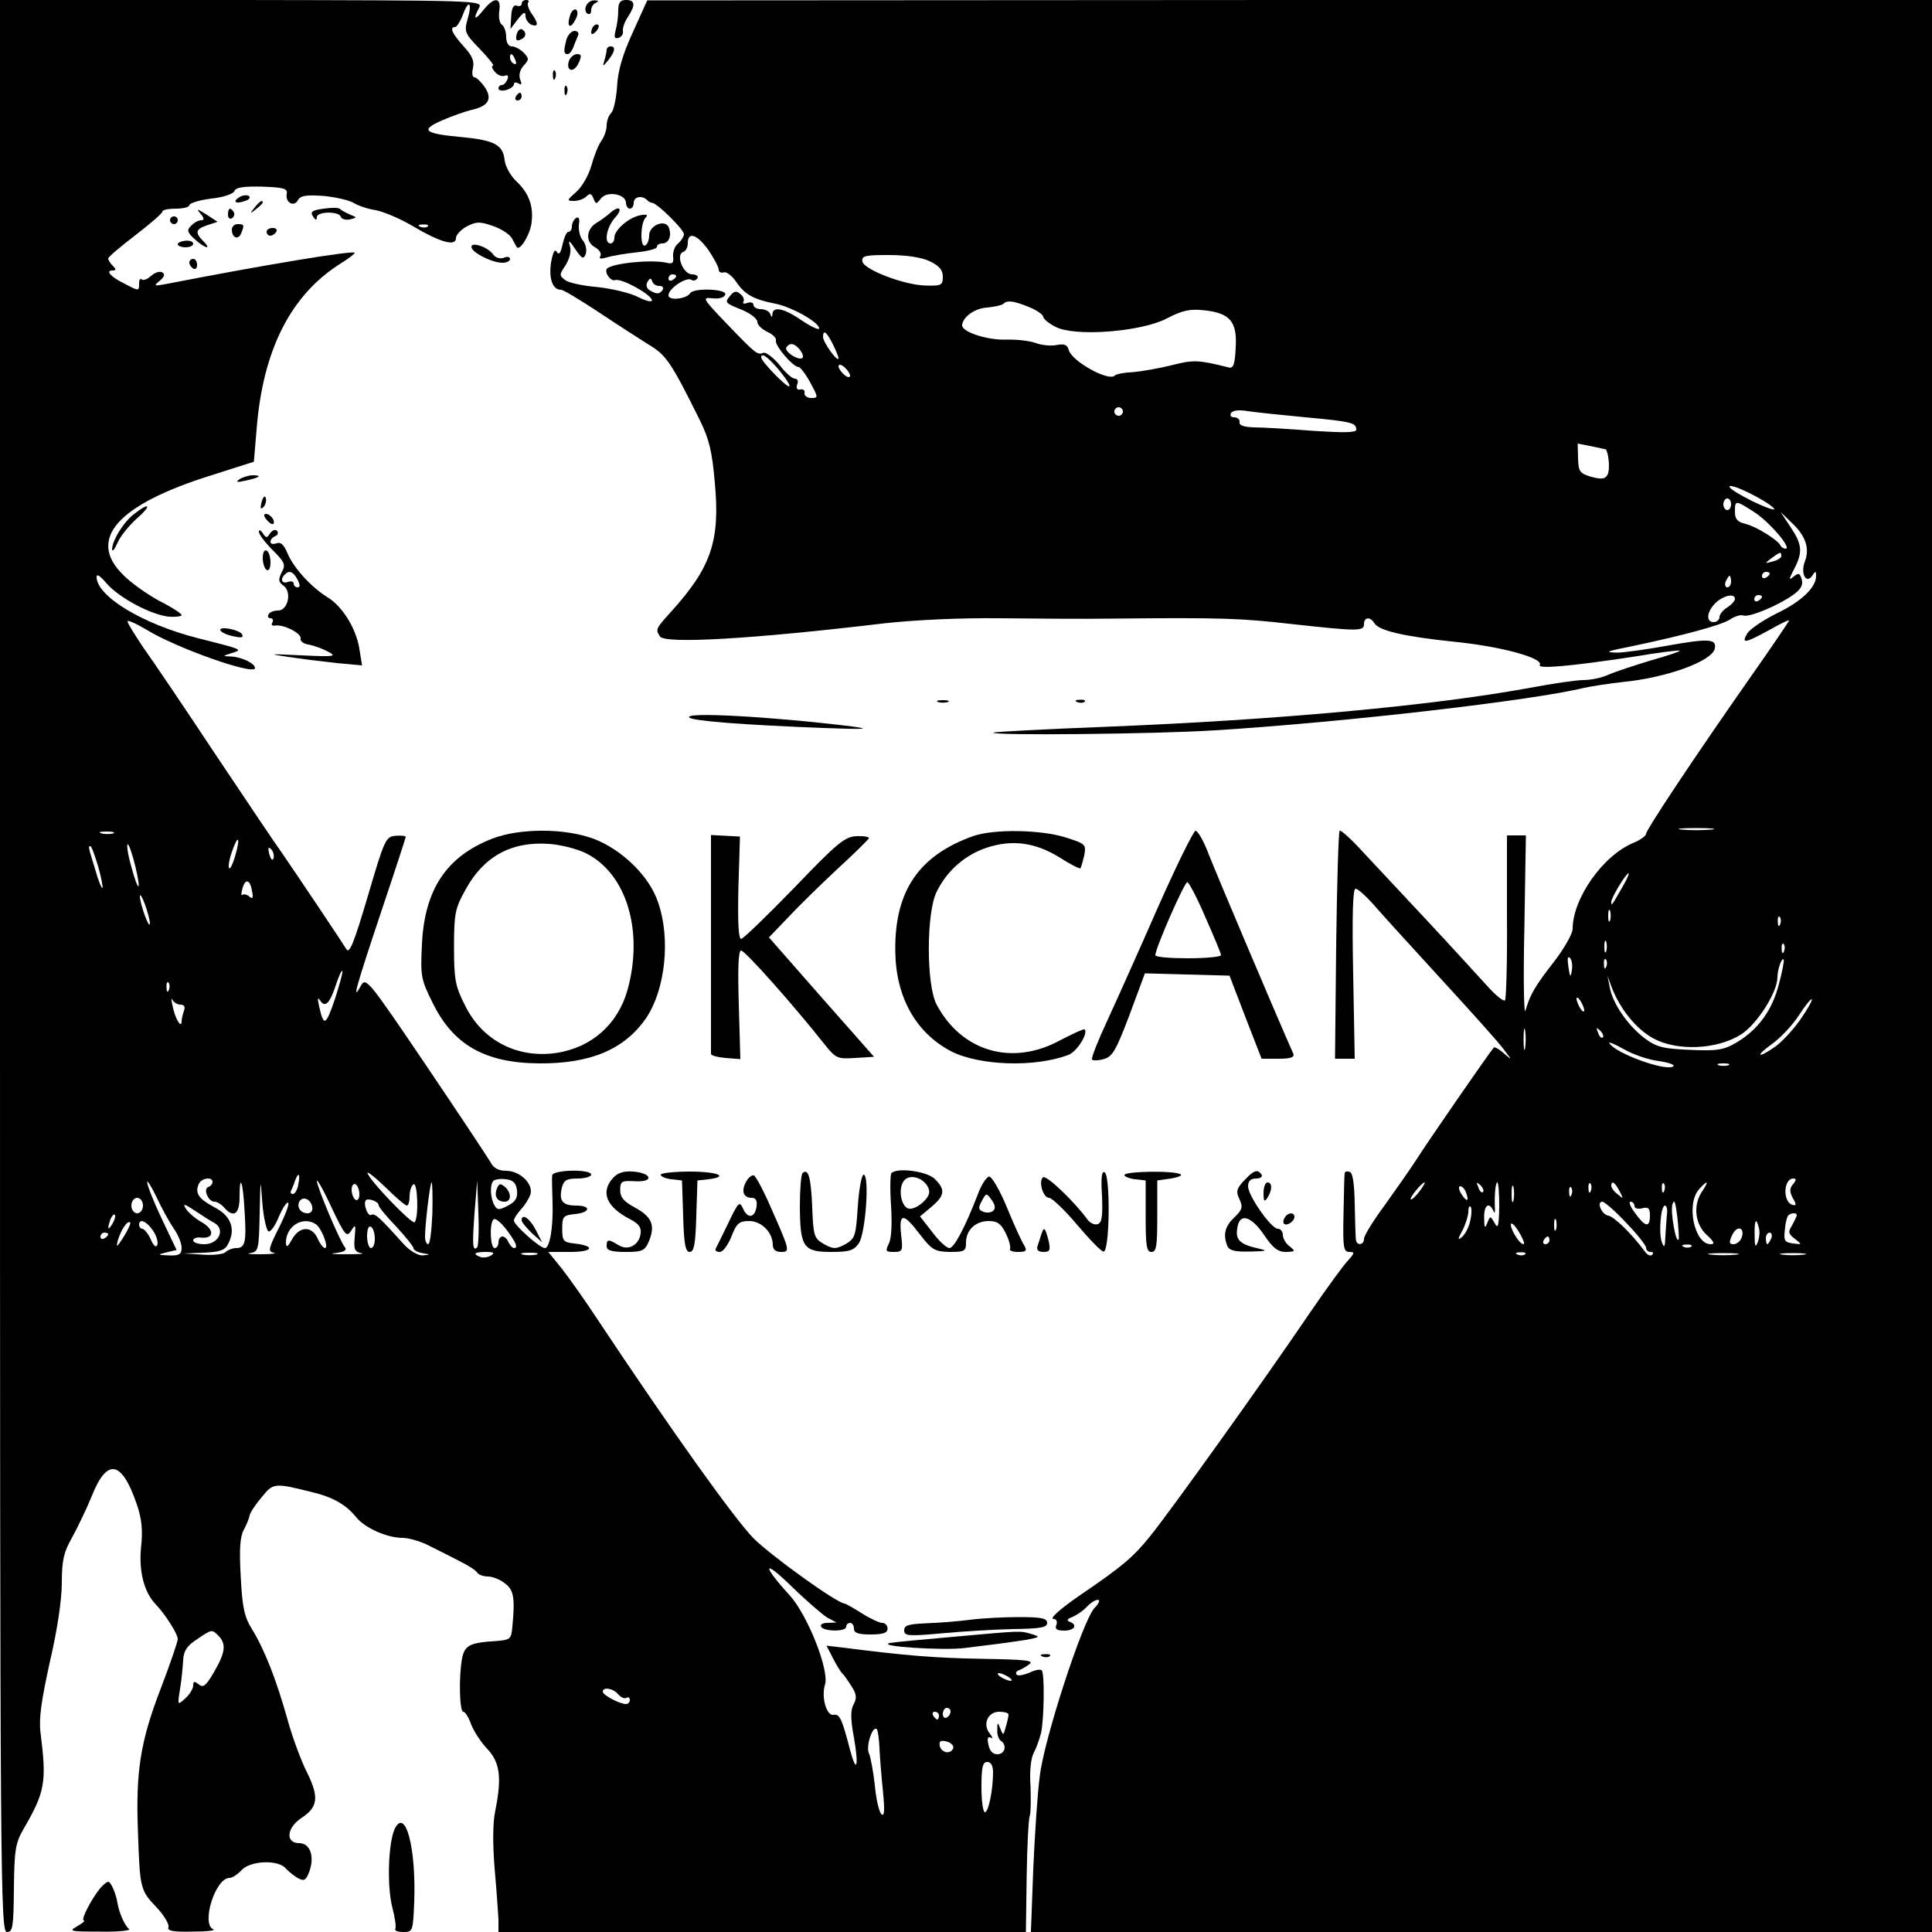 <?xml version="1.0" standalone="no"?>
<!DOCTYPE svg PUBLIC "-//W3C//DTD SVG 20010904//EN"
 "http://www.w3.org/TR/2001/REC-SVG-20010904/DTD/svg10.dtd">
<svg version="1.0" xmlns="http://www.w3.org/2000/svg"
 width="500pt" height="500pt" viewBox="0 0 500 500"
 preserveAspectRatio="xMidYMid meet">
<g transform="translate(0,500) scale(0.1,-0.1)"
fill="#000000" stroke="none">
<path d="M0 2500 c0 -2374 1 -2500 18 -2500 15 0 17 12 18 113 1 98 4 117 24
152 57 98 61 122 45 250 -5 37 2 84 24 184 19 81 31 161 31 205 0 58 5 79 26
116 14 25 37 73 51 107 40 101 78 94 117 -20 13 -38 16 -68 11 -112 -6 -62 8
-116 38 -147 24 -25 57 -76 57 -90 0 -7 -20 -65 -44 -128 -53 -137 -65 -216
-59 -370 5 -148 6 -152 48 -196 20 -21 33 -44 31 -51 -4 -10 10 -13 62 -12 37
0 61 3 54 6 -32 13 5 133 42 133 7 0 21 9 31 20 23 25 96 28 115 4 8 -8 22
-20 32 -25 15 -8 20 -5 28 16 15 40 3 75 -26 75 -36 0 -32 40 6 65 43 28 46
54 15 117 -15 29 -38 91 -51 138 -29 104 -60 182 -92 234 -20 32 -25 57 -29
136 -4 70 -2 103 8 121 7 13 14 30 15 37 1 7 15 28 31 47 30 37 32 38 128 14
56 -13 91 -33 118 -67 23 -27 79 -52 119 -52 16 0 47 -9 68 -20 22 -11 58 -29
79 -40 22 -11 43 -24 46 -30 3 -5 16 -10 28 -10 12 0 32 -8 44 -18 23 -17 26
-38 19 -112 -3 -32 -5 -34 -42 -37 -68 -4 -81 -11 -88 -44 -9 -47 -7 -139 3
-139 5 0 14 -15 20 -32 7 -18 25 -46 41 -63 34 -35 39 -75 22 -160 -7 -32 -7
-86 -2 -150 5 -55 9 -115 10 -132 l0 -33 683 0 682 0 2 143 c1 79 5 150 8 158
3 8 3 42 2 77 -3 36 1 72 8 85 7 13 15 36 19 51 8 34 10 155 2 163 -3 4 -18 1
-32 -6 -15 -6 -29 -9 -33 -5 -3 4 -1 9 5 11 6 2 19 9 28 16 13 10 -11 12 -121
14 -122 2 -197 8 -361 29 l-43 5 17 -33 c9 -18 20 -35 23 -38 4 -3 14 -17 24
-33 14 -21 15 -32 6 -48 -8 -15 -8 -38 1 -86 13 -75 7 -96 -10 -32 -21 81 -27
94 -43 91 -18 -3 -32 46 -22 78 12 37 -45 180 -91 231 -73 80 -70 96 4 24 39
-38 82 -75 94 -82 l23 -12 -23 -1 c-13 0 -20 -4 -17 -10 8 -13 65 -13 65 0 0
6 5 10 10 10 6 0 10 -7 10 -15 0 -11 11 -15 43 -15 32 0 44 4 44 15 0 8 -6 15
-14 15 -7 0 -31 11 -53 25 -22 14 -42 25 -44 25 -19 0 -191 124 -236 169 -49
50 -212 278 -400 561 -34 52 -78 114 -97 138 l-34 42 57 0 c60 0 66 16 9 22
-27 3 -30 7 -30 38 0 32 3 35 33 38 40 4 43 22 3 22 -35 0 -45 12 -37 46 5 20
13 24 41 24 19 0 35 5 35 10 0 15 -100 13 -101 -2 -1 -7 0 -39 1 -70 2 -64 -7
-118 -20 -118 -13 0 -80 60 -80 71 0 6 9 19 19 30 11 12 21 29 24 39 7 27 -28
60 -63 60 -20 0 -33 7 -41 23 -7 12 -82 125 -167 251 -149 220 -155 228 -168
205 -24 -44 -14 -8 51 187 36 107 65 196 65 198 0 3 -12 4 -26 3 -26 -2 -29
-10 -72 -156 -37 -125 -48 -151 -56 -137 -12 20 -126 190 -168 251 -16 22 -93
137 -172 255 -78 118 -162 242 -185 274 -22 33 -41 63 -41 68 0 4 21 -5 48
-21 77 -48 282 -120 282 -100 0 12 -35 29 -62 30 -23 1 -23 1 2 9 30 9 28 9
-90 39 -141 36 -260 108 -260 158 0 9 10 2 26 -17 32 -37 116 -82 162 -86 17
-1 32 1 32 4 0 4 -26 21 -58 37 -31 17 -74 47 -94 68 -93 92 -14 181 229 257
l110 35 7 83 c16 207 89 350 219 431 21 13 36 25 35 27 -7 6 -237 -32 -488
-81 -32 -6 -33 -5 -17 8 12 10 15 17 7 22 -6 4 -19 0 -29 -9 -10 -9 -21 -13
-24 -9 -4 3 -7 -1 -7 -10 0 -21 0 -21 -38 -1 -35 17 -50 34 -31 34 10 0 10 3
1 12 -7 7 -12 15 -12 19 0 4 32 31 70 60 39 30 70 57 70 61 0 5 16 8 35 8 19
0 35 4 35 9 0 5 25 13 56 17 31 3 58 12 61 20 3 9 24 12 71 11 57 -2 67 -5 64
-19 -4 -22 19 -35 29 -16 7 12 21 14 66 11 31 -3 66 -11 78 -18 11 -7 37 -16
58 -19 20 -4 63 -22 95 -41 71 -42 112 -54 112 -31 0 8 13 22 28 30 25 13 34
13 68 1 21 -7 43 -21 49 -32 5 -10 11 -20 12 -22 7 -12 32 26 38 58 7 45 -5
81 -40 113 -14 14 -27 37 -29 53 -4 40 -26 52 -109 60 -99 9 -111 18 -54 43
25 11 59 23 75 27 46 10 57 28 37 59 -10 14 -22 26 -27 26 -6 0 -7 11 -4 24 4
18 -2 32 -24 56 -29 32 -38 50 -22 50 4 0 13 14 20 32 15 41 25 32 12 -12 -9
-32 -7 -37 32 -77 23 -24 38 -43 34 -43 -5 0 -3 -7 4 -15 7 -9 19 -14 26 -11
8 3 11 0 7 -10 -3 -7 -9 -14 -14 -14 -5 0 -9 -4 -9 -9 0 -5 9 -7 20 -4 11 3
20 10 20 15 0 5 5 6 12 2 8 -5 9 -2 4 11 -4 11 0 25 9 35 15 16 14 19 0 34 -9
9 -23 16 -31 16 -8 0 -14 10 -14 24 0 14 -5 28 -11 32 -6 3 -9 19 -7 35 6 37
-13 38 -41 3 -22 -28 -28 -25 -11 6 10 19 -3 19 -615 20 l-625 0 0 -2500z
m1334 2344 c3 -8 2 -12 -4 -9 -6 3 -10 10 -10 16 0 14 7 11 14 -7z m-227 -430
c-3 -3 -12 -4 -19 -1 -8 3 -5 6 6 6 11 1 17 -2 13 -5z m-814 -1571 c-7 -2 -21
-2 -30 0 -10 3 -4 5 12 5 17 0 24 -2 18 -5z m316 -57 c-6 -21 -13 -36 -16 -33
-3 3 0 22 7 42 16 47 23 40 9 -9z m-259 -27 c17 -71 8 -70 -11 1 -9 32 -12 57
-8 55 4 -3 12 -28 19 -56z m-96 -1 c8 -29 13 -54 11 -56 -2 -2 -11 20 -19 49
-18 58 -18 59 -12 59 3 0 11 -23 20 -52z m454 21 c-3 -8 -7 -3 -11 10 -4 17
-3 21 5 13 5 -5 8 -16 6 -23z m-56 -84 c4 -19 2 -23 -7 -15 -6 5 -14 7 -18 4
-3 -3 -3 3 0 15 7 28 20 26 25 -4z m-264 -85 c0 -8 -6 1 -13 20 -7 19 -13 42
-13 50 0 8 6 -1 13 -20 7 -19 13 -42 13 -50z m479 -195 c-24 -70 -29 -73 -41
-20 -5 21 -4 26 3 15 13 -19 25 -6 41 43 7 21 14 37 16 34 2 -2 -7 -34 -19
-72z m-430 23 c-3 -8 -6 -5 -6 6 -1 11 2 17 5 13 3 -3 4 -12 1 -19z m30 -38
c10 0 13 -6 9 -16 -3 -9 -6 -21 -6 -27 0 -21 -17 7 -23 38 -4 17 -4 24 -1 18
3 -7 13 -13 21 -13z m586 -520 c4 0 7 11 7 24 0 14 5 28 10 31 11 7 14 -87 3
-98 -6 -7 -115 106 -122 127 -2 6 19 -10 46 -36 27 -27 52 -48 56 -48z m-281
55 c-2 -14 -9 -25 -14 -25 -5 0 -7 3 -5 8 2 4 7 15 10 25 9 25 15 21 9 -8z
m-322 -115 c11 -15 20 -38 20 -49 0 -17 -6 -21 -32 -20 -31 1 -31 2 -7 8 l26
6 -38 80 c-21 44 -38 87 -38 95 -1 8 10 -9 24 -38 14 -30 34 -66 45 -82z m100
121 c0 -5 -5 -11 -11 -13 -14 -5 0 -38 16 -38 7 0 18 -7 25 -15 24 -28 40 -18
40 27 0 64 9 41 13 -37 5 -79 2 -95 -22 -95 -9 0 -22 -5 -28 -11 -5 -5 -32 -8
-59 -6 l-49 3 52 2 c41 2 55 6 63 22 21 39 8 73 -34 95 -41 22 -52 36 -42 60
6 16 36 21 36 6z m145 -128 c6 -1 18 16 27 39 10 23 21 39 24 35 3 -3 -8 -33
-25 -66 -26 -52 -28 -60 -13 -63 9 -2 -5 -4 -33 -4 -27 0 -40 1 -27 3 21 4 22
9 24 101 2 96 2 96 7 28 3 -38 11 -71 16 -73z m214 2 c11 18 12 16 9 -17 -3
-31 0 -38 17 -41 11 -2 -7 -3 -40 -3 -33 0 -45 1 -27 3 24 3 31 8 24 16 -13
16 -72 156 -72 171 0 6 18 -25 38 -69 35 -73 39 -78 51 -60z m429 104 c2 -19
-4 -29 -23 -39 -23 -12 -28 -12 -35 0 -11 18 -13 54 -3 64 4 4 19 6 33 4 18
-2 26 -10 28 -29z m-408 -10 c0 -11 -4 -17 -10 -14 -5 3 -10 15 -10 26 0 11 5
17 10 14 6 -3 10 -15 10 -26z m189 -49 c-2 -44 -6 -80 -11 -80 -4 0 -8 8 -8
19 0 33 13 141 17 141 2 0 3 -36 2 -80z m116 -88 c-12 -12 -13 7 -7 88 l7 85
3 -84 c2 -46 0 -86 -3 -89z m-865 108 c0 -11 -7 -20 -15 -20 -8 0 -15 9 -15
20 0 11 7 20 15 20 8 0 15 -9 15 -20z m438 -3 c2 -10 -3 -17 -12 -17 -18 0
-29 16 -21 31 9 14 29 6 33 -14z m172 4 c0 -5 20 -29 45 -55 25 -27 45 -52 45
-56 0 -5 10 -11 23 -13 22 -4 22 -4 0 -6 -12 0 -33 12 -50 31 -60 67 -73 79
-82 74 -9 -6 -22 29 -14 38 7 6 33 -4 33 -13z m-425 -46 c29 -17 11 -55 -26
-55 -16 0 -29 4 -29 10 0 5 10 9 21 7 34 -3 34 21 1 40 -16 9 -35 25 -41 35
-9 14 -4 13 23 -5 18 -12 41 -27 51 -32z m-264 -2 c-12 -20 -14 -14 -5 12 4 9
9 14 11 11 3 -2 0 -13 -6 -23z m1040 -45 c6 -11 6 -18 0 -18 -5 0 -11 7 -15
15 -3 8 -10 15 -16 15 -5 0 -10 -7 -10 -15 0 -8 -4 -15 -10 -15 -11 0 -14 63
-3 74 7 7 33 -21 54 -56z m-1011 11 c-18 -28 -20 -29 -15 -9 8 27 25 53 32 46
2 -2 -6 -19 -17 -37z m76 16 c9 -13 14 -30 11 -37 -3 -8 -10 -2 -17 15 -7 15
-17 27 -22 27 -4 0 -8 5 -8 10 0 18 19 10 36 -15z m421 17 c15 -9 35 -62 24
-62 -4 0 -13 11 -19 25 -15 33 -47 32 -66 -2 -11 -20 -15 -23 -16 -10 -1 43
43 71 77 49z m153 -38 c0 -13 -4 -24 -10 -24 -5 0 -10 14 -10 31 0 17 4 28 10
24 6 -3 10 -17 10 -31z m-690 12 c0 -3 -4 -8 -10 -11 -5 -3 -10 -1 -10 4 0 6
5 11 10 11 6 0 10 -2 10 -4z m991 -55 c-8 -5 -20 -7 -28 -4 -21 8 -15 13 15
13 20 0 23 -3 13 -9z m117 2 c-10 -2 -26 -2 -35 0 -10 3 -2 5 17 5 19 0 27 -2
18 -5z m-822 -987 c20 -21 17 -43 -12 -93 -21 -36 -28 -42 -40 -32 -11 9 -14
8 -14 -3 0 -8 -9 -23 -20 -33 -21 -19 -21 -19 -14 24 4 24 7 58 8 74 1 24 9
37 35 54 40 27 39 27 57 9z m2044 -106 c8 -5 11 -10 5 -10 -5 0 -17 5 -25 10
-8 5 -10 10 -5 10 6 0 17 -5 25 -10z m-1010 -45 c7 -8 16 -12 21 -9 5 3 9 0 9
-5 0 -6 -4 -11 -10 -11 -16 0 -60 23 -60 32 0 13 27 9 40 -7z m860 -44 c0 -6
-4 -13 -10 -16 -5 -3 -10 1 -10 9 0 9 5 16 10 16 6 0 10 -4 10 -9z m-30 -11
c0 -5 -2 -10 -4 -10 -3 0 -8 5 -11 10 -3 6 -1 10 4 10 6 0 11 -4 11 -10z m180
3 c0 -5 -3 -19 -7 -32 -6 -23 -7 -23 -14 -5 -7 18 -8 18 -8 -3 -1 -12 4 -25 9
-28 17 -11 11 -35 -9 -35 -12 0 -20 9 -23 25 -4 16 -1 22 6 18 6 -4 5 1 -2 10
-20 24 -6 57 24 57 13 0 24 -3 24 -7z m-334 -86 c1 -23 5 -73 9 -112 5 -51 4
-67 -4 -60 -6 6 -14 40 -17 75 -4 36 -11 73 -15 82 -9 17 9 73 20 63 3 -3 6
-25 7 -48z m191 -1 c-6 -17 -31 -13 -35 6 -2 12 2 15 18 11 11 -3 19 -11 17
-17z m103 -63 c0 -46 -12 -103 -21 -103 -5 0 -9 29 -9 65 0 51 3 65 15 65 10
0 15 -10 15 -27z"/>
<path d="M1286 1924 c-8 -20 1 -34 20 -34 18 0 18 24 0 39 -11 9 -15 8 -20 -5z"/>
<path d="M1350 4990 c0 -5 -6 -7 -12 -5 -9 4 -14 -6 -15 -27 l-2 -33 19 25
c15 19 20 21 20 9 0 -9 7 -19 15 -23 19 -7 19 4 0 30 -8 12 -11 24 -8 28 3 3
1 6 -5 6 -7 0 -12 -4 -12 -10z"/>
<path d="M1517 4985 c-4 -8 -2 -17 3 -20 6 -4 10 0 10 9 0 8 6 17 13 19 7 4 6
6 -4 6 -9 1 -19 -6 -22 -14z"/>
<path d="M1600 4973 c0 -16 -3 -39 -7 -52 -4 -18 -3 -22 8 -19 8 3 13 11 11
18 -1 7 4 23 13 36 20 31 19 44 -5 44 -15 0 -20 -7 -20 -27z"/>
<path d="M1638 4917 c-26 -56 -39 -100 -41 -140 -2 -32 -9 -63 -15 -69 -7 -7
-12 -21 -12 -33 0 -11 -6 -29 -14 -40 -8 -11 -19 -40 -26 -65 -7 -25 -25 -55
-39 -67 -24 -21 -25 -23 -6 -23 12 0 26 5 33 12 9 9 13 7 18 -6 6 -15 7 -15
19 0 15 21 65 12 65 -11 0 -8 5 -15 10 -15 6 0 10 7 10 15 0 16 21 20 34 8 4
-5 11 -8 14 -8 13 -1 82 -69 82 -81 0 -6 -7 -17 -15 -24 -9 -7 -14 -22 -13
-34 2 -16 -1 -20 -17 -16 -39 9 -139 -1 -154 -15 -8 -9 9 -34 21 -30 15 6 90
-35 95 -51 2 -7 -13 -4 -35 7 -21 11 -69 22 -105 26 -37 3 -75 11 -84 18 -16
12 -16 14 1 39 10 17 15 35 11 49 -5 17 -2 16 14 -8 17 -25 21 -27 27 -12 3
10 0 25 -7 34 -8 8 -12 27 -11 41 3 15 0 22 -7 18 -6 -4 -11 -14 -11 -22 0 -8
-4 -14 -9 -14 -5 0 -11 -15 -15 -32 -5 -23 -9 -29 -15 -20 -5 9 -10 0 -15 -28
-6 -41 4 -70 26 -70 6 0 49 -26 96 -57 48 -32 107 -70 131 -85 45 -27 57 -44
132 -195 25 -51 32 -82 39 -163 14 -151 -10 -219 -114 -334 -39 -43 -40 -45
-28 -63 12 -20 238 -7 582 34 82 9 198 14 295 13 88 -1 219 -2 290 -1 289 3
336 1 468 -14 173 -19 187 -19 187 0 0 18 16 20 27 2 12 -19 74 -34 208 -48
120 -12 230 -42 220 -60 -7 -11 81 -3 240 21 65 11 121 18 122 16 2 -2 -32
-13 -74 -25 -43 -13 -92 -29 -110 -37 -17 -8 -46 -14 -65 -14 -18 0 -80 -9
-138 -20 -251 -46 -648 -83 -1100 -101 -157 -6 -287 -13 -289 -15 -9 -8 420
-4 574 6 338 21 827 78 955 110 19 4 64 11 100 15 113 11 232 54 238 87 5 25
-17 26 -123 7 -55 -10 -113 -18 -130 -18 -35 1 -30 3 50 19 127 27 218 52 241
66 13 9 29 14 36 11 16 -5 90 26 128 53 20 14 27 26 23 40 -5 17 -8 18 -21 8
-13 -11 -13 -8 1 19 23 44 21 64 -9 109 l-26 39 30 -29 c35 -33 46 -65 33 -99
-12 -30 3 -60 19 -37 8 13 10 13 10 -1 0 -30 -40 -67 -103 -97 -34 -17 -68
-40 -75 -51 -16 -28 -7 -26 56 8 28 16 52 28 52 25 0 -2 -46 -70 -103 -151
-147 -210 -267 -391 -267 -401 0 -5 -15 -16 -32 -23 -79 -32 -158 -144 -158
-223 0 -12 -21 -49 -46 -82 -53 -68 -64 -88 -76 -129 -4 -16 -6 79 -3 211 l4
242 -25 0 -24 0 0 -210 c1 -116 -2 -213 -5 -217 -4 -3 -23 12 -43 34 -20 22
-92 101 -161 175 -69 74 -147 157 -173 185 -25 27 -49 48 -51 45 -3 -3 -7
-137 -9 -297 l-3 -293 26 0 25 0 -4 220 c-3 150 -1 220 6 220 6 0 25 -17 44
-38 18 -21 97 -108 175 -193 78 -85 152 -167 164 -184 23 -30 23 -30 1 -11
-12 11 -24 17 -26 15 -11 -12 -176 -251 -201 -291 -17 -26 -54 -79 -82 -118
-29 -39 -53 -78 -53 -86 0 -17 -20 -19 -21 -1 -1 6 -2 48 -3 91 -1 53 -5 81
-13 83 -7 3 -13 1 -13 -4 -1 -4 -2 -52 -3 -106 -2 -85 0 -97 15 -97 15 0 14
-3 -5 -24 -12 -13 -55 -72 -96 -132 -127 -187 -363 -516 -414 -579 -44 -55
-73 -79 -177 -150 -57 -39 -86 -65 -73 -65 7 0 10 -7 7 -15 -5 -11 1 -15 20
-15 27 0 36 15 14 23 -8 3 -6 8 7 12 11 5 28 16 38 27 26 26 45 22 19 -4 -30
-33 -130 -339 -141 -434 -6 -44 -13 -152 -17 -242 l-6 -162 1166 0 1166 0 0
2500 0 2500 -1662 0 -1663 -1 -37 -82z m196 -565 c14 -21 26 -43 26 -50 0 -6
6 -9 13 -7 6 3 21 -8 32 -24 22 -33 45 -46 102 -57 41 -8 113 -48 113 -64 0
-5 -20 4 -44 20 -46 32 -75 38 -77 18 0 -10 -2 -10 -6 0 -2 6 -13 12 -24 12
-10 0 -19 5 -19 11 0 6 -7 8 -16 5 -8 -3 -13 -2 -10 3 3 5 0 14 -8 20 -10 9
-16 8 -26 -4 -15 -18 -15 -19 33 -38 20 -9 37 -22 37 -30 0 -8 12 -19 26 -26
14 -6 24 -16 22 -22 -4 -12 44 -69 59 -69 4 0 18 -18 30 -40 21 -39 21 -40 2
-40 -10 0 -18 6 -17 13 2 6 -3 11 -11 9 -8 -2 -11 3 -8 13 4 8 1 15 -6 15 -7
0 -25 16 -40 36 -16 19 -35 33 -41 31 -16 -6 -18 -5 -96 76 -62 65 -64 68 -36
65 17 -2 31 2 33 10 5 14 -82 18 -91 3 -10 -15 -56 -20 -56 -5 0 17 46 48 59
40 5 -4 12 -2 16 4 3 5 -3 10 -14 10 -23 0 -43 51 -23 58 7 2 12 12 12 23 0
31 25 22 54 -19z m572 -28 c25 -12 34 -23 34 -40 0 -22 -4 -24 -42 -23 -55 0
-162 41 -166 62 -3 15 7 17 68 17 46 0 85 -6 106 -16z m-656 -38 c0 -3 -4 -8
-10 -11 -5 -3 -10 -1 -10 4 0 6 5 11 10 11 6 0 10 -2 10 -4z m-44 -26 c9 0 12
-4 9 -10 -8 -12 -16 -12 -34 -1 -8 5 -10 14 -5 22 6 10 9 10 12 1 2 -7 10 -12
18 -12z m958 -55 c20 -8 36 -20 36 -25 0 -5 14 -17 32 -26 50 -26 221 -13 288
22 40 21 60 25 96 21 67 -7 86 -29 82 -96 -2 -44 -6 -55 -18 -52 -79 20 -92
20 -147 6 -32 -8 -77 -16 -100 -18 -23 -1 -45 -5 -48 -9 -16 -16 -111 37 -119
66 -4 14 -11 17 -32 13 -16 -3 -39 0 -53 5 -15 6 -50 10 -79 9 -49 -1 -112 20
-112 37 1 21 32 44 64 46 20 2 39 6 43 10 10 10 28 7 67 -9z m-509 -95 c8 -16
15 -33 15 -37 -1 -13 -40 41 -40 55 0 20 9 14 25 -18z m-85 -15 c7 -9 10 -18
7 -21 -9 -9 -48 16 -42 27 9 13 21 11 35 -6z m-52 -55 c18 -22 29 -40 24 -40
-9 0 -72 65 -72 75 0 14 18 1 48 -35z m182 -12 c0 -6 -7 -5 -15 2 -8 7 -15 17
-15 22 0 6 7 5 15 -2 8 -7 15 -17 15 -22z m704 -99 c-3 -5 -10 -7 -15 -3 -5 3
-7 10 -3 15 3 5 10 7 15 3 5 -3 7 -10 3 -15z m475 -9 c119 -11 131 -14 131
-32 0 -8 -33 -8 -112 -3 -62 5 -131 9 -153 9 -26 1 -39 5 -37 14 1 6 -5 12
-14 12 -8 0 -12 5 -8 11 4 7 21 9 43 5 20 -3 87 -10 150 -16z m777 -83 c8 -12
11 -55 4 -66 -6 -11 -16 -12 -42 -5 -30 9 -33 14 -34 48 l-1 38 36 -7 c20 -4
36 -8 37 -8z m435 -153 c6 -7 -18 1 -54 18 -36 18 -64 35 -61 39 5 9 99 -38
115 -57z m-111 11 c0 -8 -4 -15 -10 -15 -5 0 -10 7 -10 15 0 8 5 15 10 15 6 0
10 -7 10 -15z m58 -19 c39 -24 101 -96 83 -96 -5 0 -11 4 -13 8 -6 14 -62 49
-90 56 -21 5 -28 12 -28 31 0 31 1 31 48 1z m72 -115 c0 -5 -10 -11 -22 -14
-22 -6 -22 -6 -4 8 23 17 26 18 26 6z m-30 -45 c0 -3 -4 -8 -10 -11 -5 -3 -10
-1 -10 4 0 6 5 11 10 11 6 0 10 -2 10 -4z m-100 -21 c0 -8 -4 -15 -10 -15 -5
0 -7 7 -4 15 4 8 8 15 10 15 2 0 4 -7 4 -15z m10 -45 c0 -5 -9 -15 -20 -22
-11 -7 -20 -18 -20 -25 0 -7 -7 -13 -15 -13 -18 0 -19 21 -2 42 18 24 57 36
57 18z m70 6 c0 -3 -4 -8 -10 -11 -5 -3 -10 -1 -10 4 0 6 5 11 10 11 6 0 10
-2 10 -4z m-132 -603 c-21 -2 -55 -2 -75 0 -21 2 -4 4 37 4 41 0 58 -2 38 -4z
m-230 -150 c-27 -47 -28 -49 -28 -37 0 11 38 74 45 74 2 0 -5 -17 -17 -37z
m-31 -85 c-3 -7 -5 -2 -5 12 0 14 2 19 5 13 2 -7 2 -19 0 -25z m440 -10 c-3
-8 -6 -5 -6 6 -1 11 2 17 5 13 3 -3 4 -12 1 -19z m-450 -70 c-3 -7 -5 -2 -5
12 0 14 2 19 5 13 2 -7 2 -19 0 -25z m460 0 c-3 -8 -6 -5 -6 6 -1 11 2 17 5
13 3 -3 4 -12 1 -19z m-549 -49 c-3 -20 -5 -19 -9 9 -3 20 -2 29 4 23 5 -5 7
-19 5 -32z m89 9 c-3 -8 -6 -5 -6 6 -1 11 2 17 5 13 3 -3 4 -12 1 -19z m447
-44 c-17 -68 -54 -119 -110 -152 -34 -20 -50 -22 -121 -19 -70 3 -86 7 -118
31 -43 33 -82 90 -89 131 l-6 30 11 -30 c22 -57 64 -109 109 -133 62 -33 165
-28 226 11 41 26 94 109 94 148 0 20 11 51 16 46 2 -2 -3 -30 -12 -63z m-504
-69 c0 -5 -5 -3 -10 5 -5 8 -10 20 -10 25 0 6 5 3 10 -5 5 -8 10 -19 10 -25z
m559 -24 c-19 -27 -48 -58 -65 -70 -46 -32 -53 -25 -7 8 22 16 53 49 69 74 16
25 31 43 33 41 2 -2 -11 -26 -30 -53z m-712 -73 c-2 -13 -4 -3 -4 22 0 25 2
35 4 23 2 -13 2 -33 0 -45z m201 27 c-3 -3 -9 2 -12 12 -6 14 -5 15 5 6 7 -7
10 -15 7 -18z m145 -61 c27 -4 43 -10 37 -14 -20 -13 -149 34 -165 60 -3 5 14
-2 37 -15 24 -14 65 -28 91 -31z m180 -11 c-7 -2 -19 -2 -25 0 -7 3 -2 5 12 5
14 0 19 -2 13 -5z m168 -307 c-10 -11 -10 -20 -1 -37 10 -17 9 -20 -2 -17 -25
9 -22 68 3 68 8 0 8 -4 0 -14z m-968 -20 c-10 -13 -20 -22 -22 -20 -4 4 29 44
36 44 2 0 -4 -11 -14 -24z m165 -1 c-3 -3 -9 2 -12 12 -6 14 -5 15 5 6 7 -7
10 -15 7 -18z m42 -37 c-1 -52 -3 -60 -12 -43 -11 19 -11 19 -19 0 -6 -16 -8
-13 -8 13 -1 32 12 43 23 20 4 -9 5 -8 5 2 -2 32 1 70 6 70 3 0 5 -28 5 -62z
m37 15 c-3 -10 -5 -2 -5 17 0 19 2 27 5 18 2 -10 2 -26 0 -35z m200 25 c-3 -8
-6 -5 -6 6 -1 11 2 17 5 13 3 -3 4 -12 1 -19z m74 0 c11 -21 11 -22 -4 -9 -10
7 -17 17 -17 22 0 15 9 10 21 -13z m116 0 c-3 -8 -6 -5 -6 6 -1 11 2 17 5 13
3 -3 4 -12 1 -19z m99 0 c-25 -35 -20 -85 10 -113 20 -18 23 -25 11 -25 -42 0
-64 104 -30 142 22 25 27 23 9 -4z m-612 -4 c9 -24 2 -26 -12 -4 -7 11 -8 20
-3 20 5 0 12 -7 15 -16z m273 -6 c-3 -8 -6 -5 -6 6 -1 11 2 17 5 13 3 -3 4
-12 1 -19z m277 -116 c-7 -10 -21 71 -16 90 5 17 8 8 13 -32 3 -30 5 -57 3
-58z m-136 44 c29 -30 52 -59 52 -65 0 -6 5 -11 12 -11 6 0 8 -3 4 -7 -4 -5
-13 -1 -19 8 -34 46 -80 91 -95 93 -17 3 -31 36 -15 36 5 0 33 -24 61 -54z
m22 43 c0 -6 9 -9 20 -6 16 4 20 0 20 -19 0 -32 -12 -30 -38 6 -13 17 -18 30
-12 30 5 0 10 -5 10 -11z m-425 -38 c-3 -16 -13 -35 -21 -42 -12 -10 -12 -7 1
17 8 16 15 38 15 48 0 11 3 17 6 13 3 -3 3 -19 -1 -36z m509 17 c-1 -13 -3
-39 -4 -58 -1 -28 -3 -31 -9 -15 -9 23 -3 95 8 95 4 0 7 -10 5 -22z m336 -3
c0 -3 -6 -14 -12 -26 -11 -17 -10 -22 7 -35 19 -15 19 -15 -5 -12 -21 3 -24 7
-21 33 1 17 5 33 8 38 5 8 23 10 23 2z m-623 -37 c-3 -7 -5 -2 -5 12 0 14 2
19 5 13 2 -7 2 -19 0 -25z m-83 -37 c-7 -7 -33 33 -34 49 0 8 8 2 19 -15 10
-16 17 -32 15 -34z m608 41 c3 -9 1 -26 -3 -37 -6 -15 -8 -11 -8 18 -1 40 4
48 11 19z m-45 -26 c-4 -9 -13 -16 -21 -16 -11 0 -12 5 -3 24 13 27 34 19 24
-8z m77 -1 c-4 -8 -8 -15 -10 -15 -2 0 -4 7 -4 15 0 8 4 15 10 15 5 0 7 -7 4
-15z m-574 -5 c0 -5 -5 -10 -11 -10 -5 0 -7 5 -4 10 3 6 8 10 11 10 2 0 4 -4
4 -10z m367 -16 c-3 -3 -12 -4 -19 -1 -8 3 -5 6 6 6 11 1 17 -2 13 -5z m-430
-20 c-3 -3 -12 -4 -19 -1 -8 3 -5 6 6 6 11 1 17 -2 13 -5z m546 -1 c-18 -2
-48 -2 -65 0 -18 2 -4 4 32 4 36 0 50 -2 33 -4z m175 0 c-16 -2 -40 -2 -55 0
-16 2 -3 4 27 4 30 0 43 -2 28 -4z"/>
<path d="M1475 4959 c-9 -28 1 -36 14 -10 7 12 7 22 2 26 -5 3 -13 -4 -16 -16z"/>
<path d="M1537 4933 c-4 -3 -7 -11 -7 -17 0 -6 5 -5 12 2 6 6 9 14 7 17 -3 3
-9 2 -12 -2z"/>
<path d="M1337 4911 c-3 -14 -1 -18 9 -14 16 6 18 19 5 27 -5 3 -11 -3 -14
-13z"/>
<path d="M1466 4898 c-8 -31 -7 -38 3 -38 5 0 11 8 15 18 3 9 9 23 12 30 3 6
-1 12 -9 12 -8 0 -17 -10 -21 -22z"/>
<path d="M1570 4871 c0 -5 -3 -18 -6 -28 -5 -16 -4 -16 10 1 18 23 20 36 6 36
-5 0 -10 -4 -10 -9z"/>
<path d="M1473 4844 c-10 -27 11 -35 24 -8 9 19 8 24 -3 24 -8 0 -17 -7 -21
-16z"/>
<path d="M1431 4804 c0 -11 3 -14 6 -6 3 7 2 16 -1 19 -3 4 -6 -2 -5 -13z"/>
<path d="M1461 4764 c0 -11 3 -14 6 -6 3 7 2 16 -1 19 -3 4 -6 -2 -5 -13z"/>
<path d="M1335 4750 c-3 -5 -1 -10 4 -10 6 0 11 5 11 10 0 6 -2 10 -4 10 -3 0
-8 -4 -11 -10z"/>
<path d="M620 4490 c-20 -12 -10 -19 14 -10 11 3 15 9 10 13 -6 3 -16 2 -24
-3z"/>
<path d="M659 4463 c-13 -16 -12 -17 4 -4 9 7 17 15 17 17 0 8 -8 3 -21 -13z"/>
<path d="M838 4460 c-30 -4 -36 -8 -28 -20 6 -10 10 -11 10 -2 0 15 57 16 62
1 2 -6 13 -9 23 -7 20 5 20 5 0 13 -11 5 -22 11 -25 14 -3 4 -22 4 -42 1z"/>
<path d="M519 4447 c10 -12 10 -17 2 -17 -7 0 -19 -6 -26 -14 -12 -11 -11 -17
9 -35 26 -24 46 -29 22 -5 -22 22 -20 31 10 41 l27 9 -29 19 c-24 15 -27 16
-15 2z"/>
<path d="M590 4444 c0 -8 5 -12 10 -9 6 4 8 11 5 16 -9 14 -15 11 -15 -7z"/>
<path d="M1578 4448 c-8 -7 -23 -18 -33 -24 -28 -16 -31 -50 -5 -64 11 -6 17
-16 14 -22 -5 -8 0 -9 17 -4 13 4 48 10 77 13 28 3 52 9 52 14 0 5 6 9 14 9
17 0 25 20 17 41 -9 23 -51 6 -51 -20 0 -11 -4 -23 -10 -26 -14 -8 -13 58 1
72 7 7 3 9 -14 6 -30 -6 -67 -38 -67 -58 0 -8 -4 -15 -10 -15 -18 0 -10 43 12
67 22 24 10 33 -14 11z"/>
<path d="M440 4430 c0 -5 5 -10 10 -10 6 0 10 5 10 10 0 6 -4 10 -10 10 -5 0
-10 -4 -10 -10z"/>
<path d="M600 4406 c0 -22 17 -28 24 -10 9 22 8 24 -9 24 -8 0 -15 -6 -15 -14z"/>
<path d="M690 4400 c0 -5 4 -10 9 -10 6 0 13 5 16 10 3 6 -1 10 -9 10 -9 0
-16 -4 -16 -10z"/>
<path d="M460 4368 c0 -4 9 -8 20 -8 11 0 20 4 20 9 0 6 -9 9 -20 8 -11 -1
-20 -5 -20 -9z"/>
<path d="M1220 4361 c0 -14 53 -41 80 -41 11 0 20 4 20 10 0 5 -7 7 -16 3 -10
-4 -22 0 -28 9 -14 19 -56 33 -56 19z"/>
<path d="M490 4321 c0 -6 5 -13 10 -16 6 -3 10 1 10 9 0 9 -4 16 -10 16 -5 0
-10 -4 -10 -9z"/>
<path d="M620 3760 c-11 -8 -7 -9 15 -4 37 8 45 14 19 14 -10 0 -26 -5 -34
-10z"/>
<path d="M677 3701 c-4 -17 -3 -21 5 -13 5 5 8 16 6 23 -3 8 -7 3 -11 -10z"/>
<path d="M346 3669 c-28 -22 -56 -69 -56 -91 1 -7 7 1 14 17 7 17 30 45 50 63
40 35 34 44 -8 11z"/>
<path d="M690 3655 c7 -9 15 -13 17 -11 7 7 -7 26 -19 26 -6 0 -6 -6 2 -15z"/>
<path d="M670 3624 c0 -7 16 -28 36 -48 31 -31 34 -38 23 -57 -9 -19 -9 -25 5
-35 22 -16 11 -64 -14 -64 -11 0 -22 -4 -25 -10 -3 -5 -1 -10 5 -10 6 0 8 -5
5 -11 -4 -6 -1 -9 6 -8 23 4 69 -20 67 -33 -2 -7 7 -14 20 -16 12 -2 35 -10
50 -18 25 -13 19 -14 -68 -10 -85 4 -88 4 -35 -4 33 -5 90 -12 126 -16 l66 -6
-7 43 c-8 52 -44 110 -82 133 -42 26 -87 75 -103 112 -10 24 -18 32 -29 28 -9
-3 -16 -2 -16 4 0 6 6 12 13 15 6 2 8 8 4 13 -4 5 -12 2 -18 -6 -8 -13 -10
-13 -19 0 -5 8 -10 10 -10 4z m100 -124 c7 -14 7 -20 0 -20 -5 0 -10 4 -10 10
0 5 -7 7 -15 4 -15 -6 -21 7 -8 19 11 12 22 8 33 -13z"/>
<path d="M680 3556 c0 -14 5 -28 10 -31 6 -3 10 5 10 19 0 14 -4 28 -10 31 -6
3 -10 -5 -10 -19z"/>
<path d="M570 3370 c0 -4 10 -10 23 -14 31 -8 39 -7 33 3 -7 11 -56 21 -56 11z"/>
<path d="M2428 3183 c6 -2 18 -2 25 0 6 3 1 5 -13 5 -14 0 -19 -2 -12 -5z"/>
<path d="M2788 3183 c7 -3 16 -2 19 1 4 3 -2 6 -13 5 -11 0 -14 -3 -6 -6z"/>
<path d="M1784 3143 c9 -9 141 -19 346 -27 109 -4 127 -3 75 4 -213 26 -437
38 -421 23z"/>
<path d="M1275 2830 c-119 -46 -176 -131 -183 -273 -4 -83 -3 -91 28 -153 53
-108 135 -155 275 -156 133 -1 221 36 277 117 50 74 64 206 31 300 -22 67 -93
136 -166 164 -75 28 -191 28 -262 1z m243 -39 c104 -53 148 -201 106 -353 -25
-89 -93 -149 -184 -163 -102 -15 -193 33 -237 124 -25 49 -28 67 -28 151 0 86
3 100 30 148 47 86 119 125 216 118 30 -2 74 -13 97 -25z"/>
<path d="M2518 2836 c-140 -50 -203 -142 -201 -297 1 -119 53 -212 145 -260
73 -37 217 -42 303 -9 22 8 52 56 42 66 -2 2 -30 -11 -63 -28 -124 -68 -255
-30 -320 92 -27 50 -27 238 0 292 27 55 73 95 129 114 66 22 126 14 189 -25
28 -18 52 -30 54 -28 2 2 6 17 10 33 5 29 4 30 -49 47 -64 20 -186 22 -239 3z"/>
<path d="M2995 2648 c-49 -112 -108 -243 -131 -293 -23 -49 -40 -93 -38 -97 2
-3 16 -3 30 1 23 6 32 22 67 114 l40 108 110 -3 109 -3 41 -107 42 -108 44 0
c31 0 42 4 38 13 -53 120 -200 468 -218 514 -13 35 -29 63 -35 63 -5 0 -50
-91 -99 -202z m125 -23 c22 -49 40 -93 40 -97 0 -4 -38 -8 -85 -8 -47 0 -85 3
-85 8 0 18 76 191 83 189 4 -1 26 -42 47 -92z"/>
<path d="M1840 2560 c0 -154 0 -283 0 -287 0 -5 17 -9 38 -11 l38 -3 -4 141
c-3 97 -1 140 6 140 10 0 133 -138 217 -244 28 -35 33 -37 78 -34 l49 3 -136
154 -136 155 48 50 c26 28 84 85 128 126 45 41 82 78 83 81 0 3 -14 6 -32 5
-30 -1 -50 -17 -161 -133 -71 -73 -133 -133 -138 -133 -7 0 -9 47 -7 133 l4
132 -37 2 -38 2 0 -279z"/>
<path d="M1587 1952 c-34 -37 -18 -76 45 -108 21 -11 28 -21 26 -36 -4 -31
-33 -46 -58 -30 -26 16 -30 15 -30 -3 0 -11 12 -15 49 -15 44 0 50 3 61 29 16
40 7 62 -37 86 -28 15 -38 26 -38 45 0 23 4 25 38 23 50 -3 45 21 -4 25 -24 2
-40 -3 -52 -16z"/>
<path d="M1710 1960 c0 -5 12 -10 28 -12 l27 -3 3 -92 c2 -73 6 -93 17 -93 11
0 15 20 17 93 l3 92 28 3 c56 7 24 20 -48 20 -41 0 -75 -4 -75 -8z"/>
<path d="M2077 1964 c-4 -4 -7 -44 -7 -88 1 -104 9 -116 82 -116 47 0 58 4 71
23 17 26 28 176 12 177 -5 0 -12 -37 -15 -82 -5 -77 -7 -83 -32 -98 -25 -13
-31 -13 -55 0 -26 15 -28 20 -31 95 -3 77 -10 103 -25 89z"/>
<path d="M2307 1964 c-3 -3 -4 -41 -1 -84 3 -49 1 -87 -6 -99 -9 -19 -8 -21
13 -21 23 0 24 3 19 45 -6 57 6 57 49 0 31 -40 38 -44 77 -45 38 0 42 2 42 24
0 33 25 56 59 56 22 0 32 -7 44 -32 9 -18 13 -36 11 -40 -3 -4 6 -8 20 -8 22
0 25 3 16 18 -6 9 -26 53 -44 97 -18 44 -39 80 -46 80 -6 0 -20 -20 -29 -45
-34 -88 -62 -140 -74 -140 -7 0 -27 18 -44 41 l-32 41 30 25 c35 30 36 45 7
73 -21 19 -96 29 -111 14z m94 -35 c7 -14 5 -23 -11 -39 -12 -12 -29 -20 -38
-18 -20 4 -29 53 -12 73 14 17 48 8 61 -16z m170 -62 c-5 -5 -17 -7 -26 -3
-13 5 -14 10 -4 28 11 21 12 21 25 3 9 -12 11 -22 5 -28z"/>
<path d="M2852 1905 c2 -52 0 -69 -11 -73 -8 -3 -20 3 -26 11 -34 47 -108 118
-116 110 -12 -12 1 -53 16 -53 7 0 40 -31 72 -69 32 -38 63 -70 69 -70 16 -1
18 195 3 205 -8 4 -10 -14 -7 -61z"/>
<path d="M2910 1959 c0 -4 12 -9 28 -11 l27 -3 0 -92 c0 -77 2 -93 15 -93 13
0 15 16 15 93 l0 92 35 5 c19 3 31 8 25 11 -15 10 -145 8 -145 -2z"/>
<path d="M3220 1945 c-20 -21 -22 -29 -12 -49 9 -20 7 -27 -14 -47 -24 -23
-29 -44 -18 -73 5 -12 19 -16 58 -15 47 1 49 2 18 9 -43 10 -55 22 -50 51 5
40 34 34 68 -15 24 -36 37 -46 58 -46 25 1 25 2 10 14 -10 7 -18 21 -18 30 0
9 -6 16 -13 16 -17 0 -77 85 -77 110 0 14 7 20 21 20 11 0 17 5 14 10 -10 15
-20 12 -45 -15z"/>
<path d="M1930 1940 c-12 -23 -6 -40 16 -40 10 0 14 -8 12 -22 -4 -30 -23 -33
-35 -6 -9 20 -12 18 -38 -37 -16 -33 -31 -63 -33 -67 -2 -5 3 -8 11 -8 8 0 21
18 30 40 13 34 20 40 46 40 32 0 61 -30 61 -62 0 -12 8 -18 21 -18 24 0 24 2
-26 115 -19 44 -39 81 -44 83 -5 2 -15 -6 -21 -18z"/>
<path d="M3270 1913 c0 -22 2 -25 10 -13 13 20 13 40 0 40 -5 0 -10 -12 -10
-27z"/>
<path d="M3325 1849 c-4 -6 -5 -13 -2 -16 7 -7 27 6 27 18 0 12 -17 12 -25 -2z"/>
<path d="M1350 1842 c0 -5 12 -19 26 -33 l27 -24 -17 33 c-15 29 -36 43 -36
24z"/>
<path d="M2695 1806 c-3 -9 -7 -23 -10 -31 -3 -10 2 -15 16 -15 16 0 18 5 13
28 -9 35 -12 39 -19 18z"/>
<path d="M2510 808 c-30 -4 -81 -8 -112 -9 -46 -2 -58 -5 -58 -18 0 -15 10
-16 98 -8 53 5 136 10 184 11 71 1 88 4 88 16 0 12 -15 15 -73 15 -39 0 -97
-3 -127 -7z"/>
<path d="M2468 764 c-81 -7 -155 -14 -165 -16 -37 -9 139 -20 194 -13 32 4 72
9 88 11 17 2 48 7 70 10 37 7 38 8 15 15 -31 9 -24 9 -202 -7z"/>
<path d="M2698 713 c7 -3 16 -2 19 1 4 3 -2 6 -13 5 -11 0 -14 -3 -6 -6z"/>
<path d="M1022 268 c-17 -35 -21 -147 -7 -203 7 -27 11 -53 8 -57 -2 -5 7 -8
21 -8 24 0 25 2 28 78 5 138 -22 244 -50 190z"/>
<path d="M259 113 c-24 -30 -51 -83 -42 -83 4 -1 -3 -7 -17 -15 -23 -13 -19
-14 60 -14 47 -1 80 3 74 7 -10 6 -26 42 -30 67 -4 25 -17 55 -24 55 -4 0 -13
-8 -21 -17z"/>
</g>
</svg>

